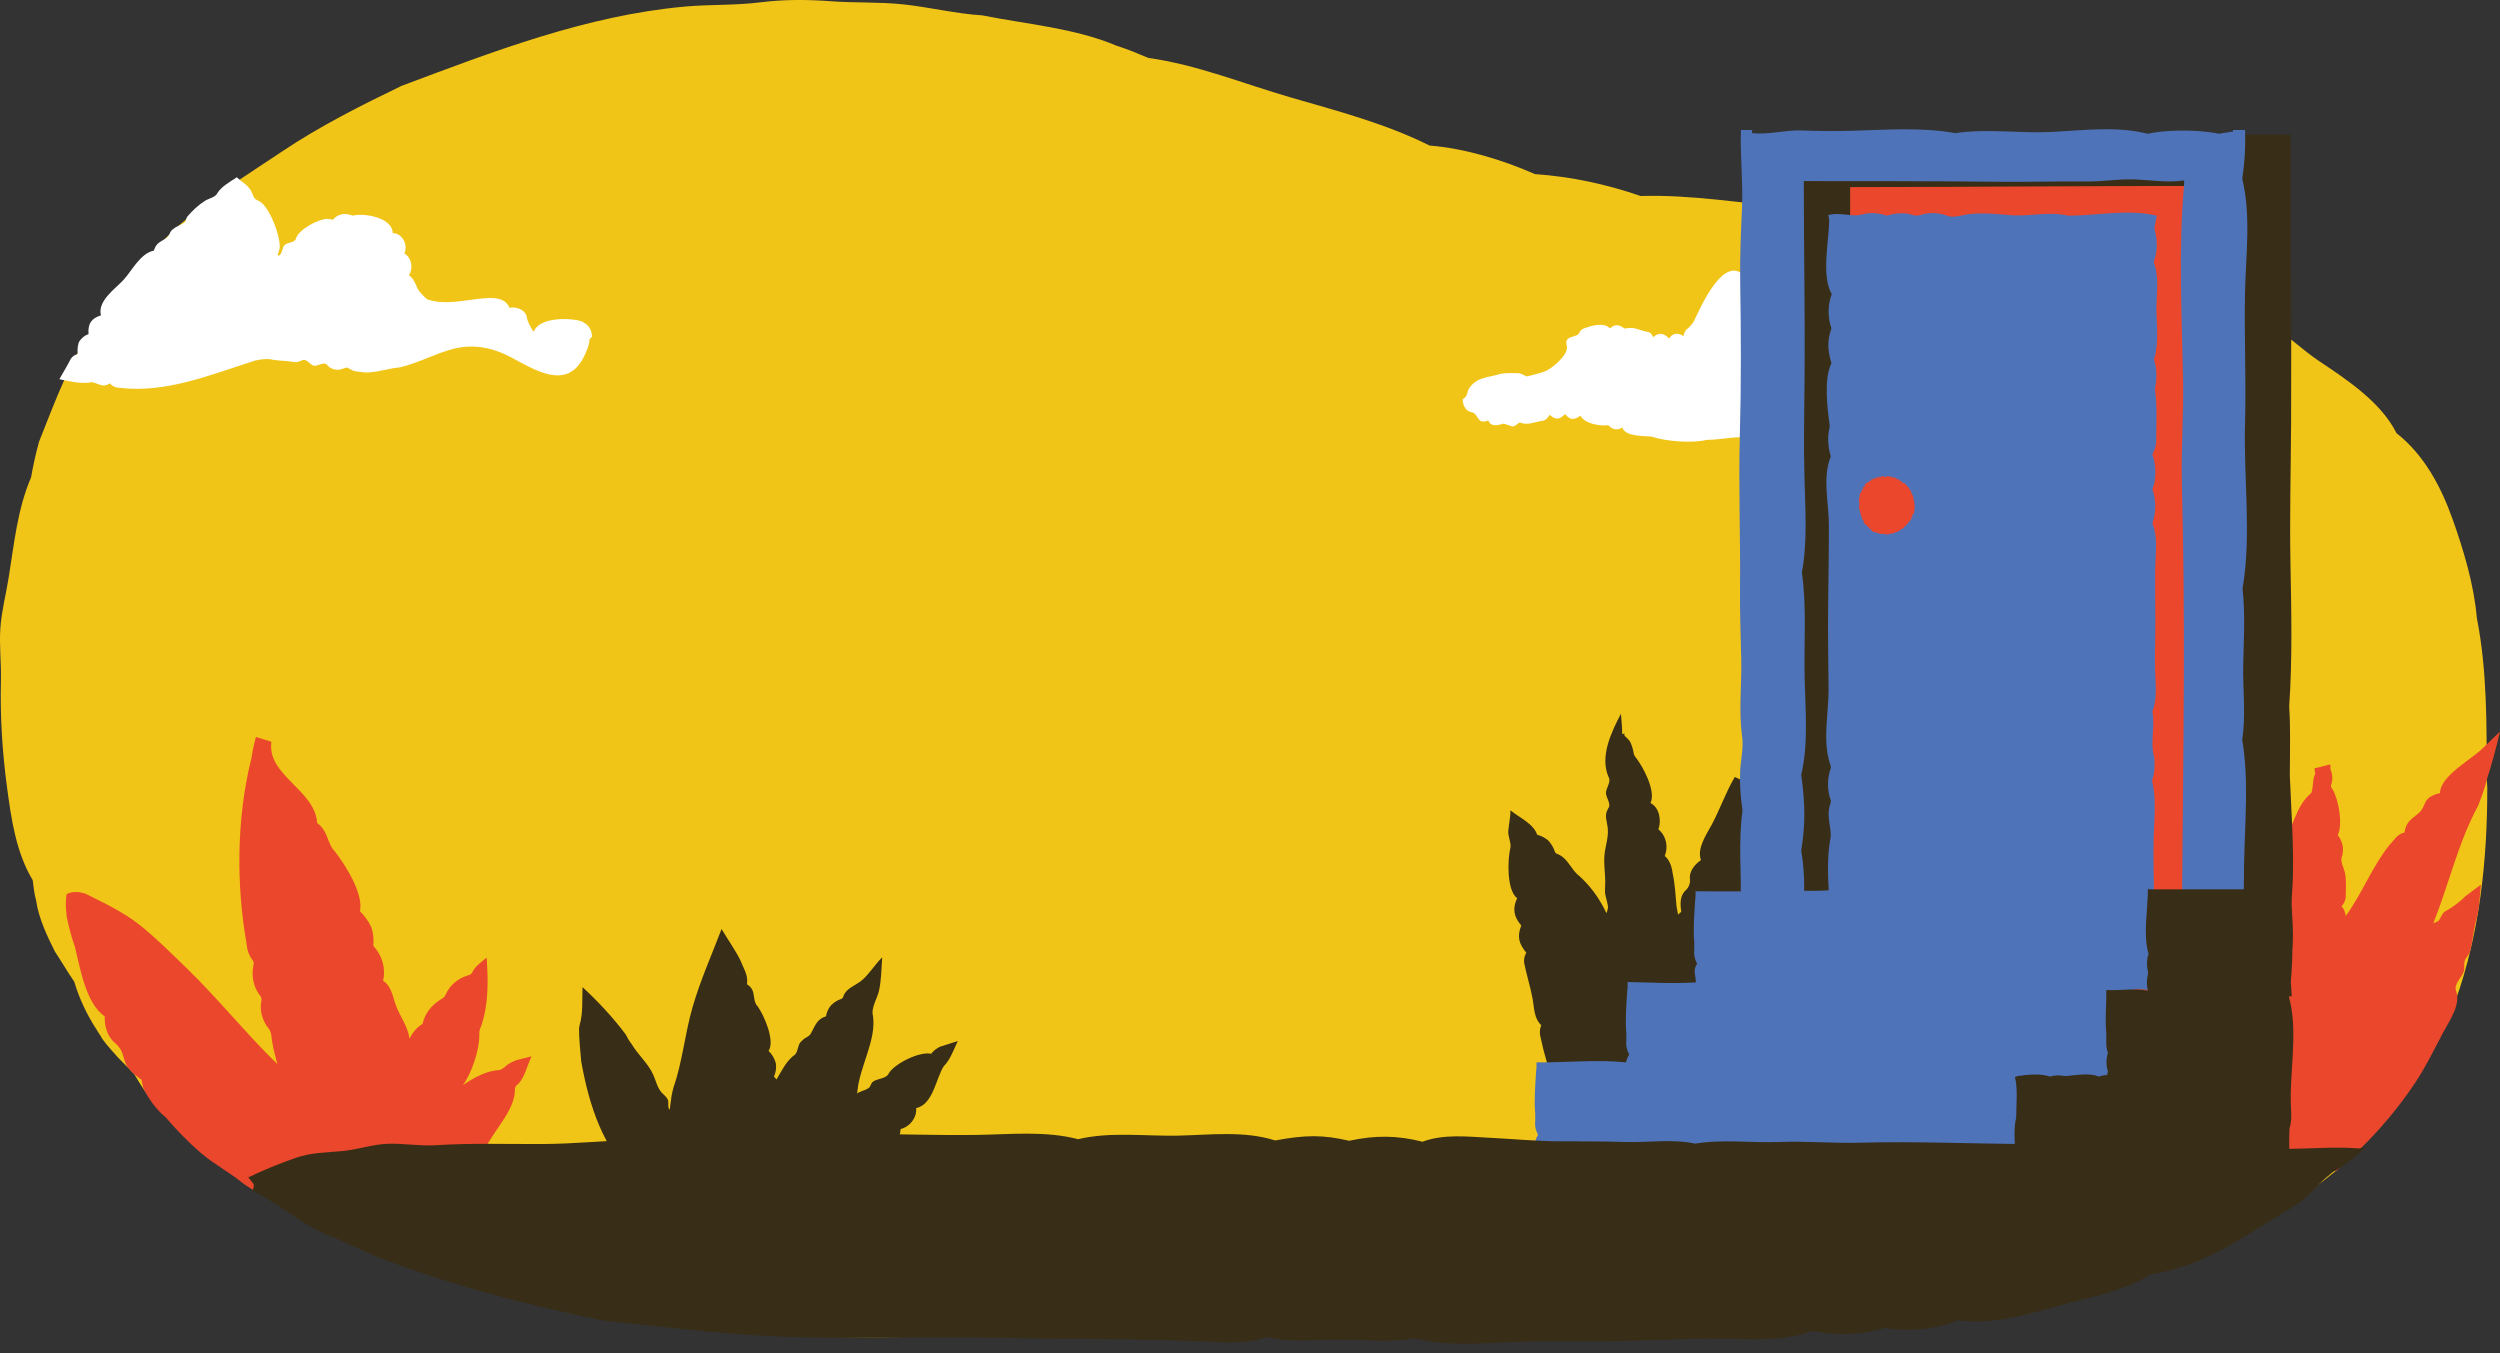 <svg enable-background="new 0 0 787.495 426.342" height="426.342" viewBox="0 0 787.495 426.342" width="787.495" xmlns="http://www.w3.org/2000/svg"><rect x="0" y="0" width="787.495" height="426.342" fill="#333333" stroke="none"/><path d="m783.494 248.342c0 22.553-2.381 45.611-10.038 66.947-7.576 21.11-21.723 37.69-37.462 53.253l-.1.3h-.1c-20.516 16.828-44.95 28.248-70.259 35.818-12.393 3.707-25.037 6.532-37.788 8.689-14.321 2.422-28.115 2.935-42.559 3.498-14.512.566-29.069 1.502-43.602 2.171-14.982.689-29.893-.08-44.872.121-7.113.096-14.201 1.089-21.312.794-7.069-.294-13.897-.997-20.98-.43-14.868 1.192-29.527-.394-44.4.343-16.534.819-33.087-.257-49.625-.38-16.647-.124-34.479-2.805-50.802 1.276-16.608 0-33.219 1.018-49.823.237-16.927-.796-33.891-1.874-50.75-3.597-15.733-1.608-31.014-5.362-46.304-9.272-7.349-1.879-14.704-3.795-21.947-6.056-3.578-1.117-6.89-2.751-10.394-4.045-3.541-1.308-7.366-1.596-10.883-2.968-.2-.1-.4-.1-.5-.2-3.963-1.913-7.995-3.679-12-5.5-9.075-3.025-16.948-10.338-25.5-14.6h-.1c-4.96-5.52-10.123-10.699-16.227-14.958-6.445-4.497-12.794-8.962-18.373-14.542-1.701-2.187-3.108-4.514-4.5-6.9-1.784-1.784-3.494-3.639-5.3-5.4-.5-.6-1-1.2-1.5-1.7-1.3-1.56-2.979-3.259-3.9-5.1-.4-.6-.8-1.1-1.1-1.7-3.021-4.633-5.54-9.863-7.1-15.2-2.151-3.107-4.009-6.364-6.1-9.5-2.463-4.926-5.112-10.485-5.9-16-.592-2.072-.815-4.366-1.1-6.5-5.208-8.681-6.709-19.067-8.04-28.928-1.537-11.39-2.239-22.581-1.96-34.072.132-5.455-.556-10.922-.181-16.37.367-5.34 1.745-10.553 2.601-15.823 1.744-10.747 2.746-21.592 7.081-31.707.652-3.781 1.491-7.499 2.5-11.2 5.04-12.6 10.109-26.942 18.461-37.736 7.757-10.024 15.146-20.759 24.51-29.372 10.124-9.311 22.056-16.573 33.436-24.219 11.959-8.035 24.843-14.514 37.792-20.773 28.809-10.803 58.286-22.189 89.248-24.968 7.884-.708 15.748-.337 23.623-1.324 7.547-.946 14.822-.918 22.391-.356 7.559.561 15.167.178 22.71.979 8.35.887 16.53 2.941 24.927 3.469 13.772 2.754 29.415 4.035 42.4 9.6 3.38 1.04 6.645 2.43 9.9 3.8 15.385 2.147 29.928 8.122 44.773 12.425 14.837 4.3 29.947 8.235 43.827 15.175 11.253.938 22.901 4.468 33.2 9 11.352.783 22.545 3.185 33.3 6.9 16.181-.49 32.229 2.355 48.305 3.706 16.447 1.382 32.966 1.79 49.366 3.744 15.565 1.854 30.983 4.841 46.078 9.075 13.656 3.831 27.58 8.472 39.051 17.076 5.888 2.099 11.754 4.595 17.044 7.956 4.825 3.065 8.92 7.123 13.673 10.306 8.85 5.926 19.656 12.988 24.583 22.838 8.644 6.791 13.958 16.723 17.598 26.903 3.498 9.785 6.836 20.905 7.702 31.297 3.314 16.684 3.1 34.27 3.1 51.2.101.6.201 1.5.201 2.5z" fill="#f1c517"/><path d="m186.494 105.942c-.083-.296-.116-.596-.1-.9l-.1-.3c-.146-.749-.479-1.416-1-2-.1-.2-.3-.4-.5-.5l-.5-.4c-.2-.1-.4-.2-.5-.3-.2-.1-.4-.2-.5-.3-3.661-1.22-13.302-1.395-15.1 3.1l-.4-.1c0-.1-.1-.2-.1-.3-.792-1.425-1.593-2.641-1.8-4.3-.672-2.239-3.298-3.05-5.4-2.7-1.57-3.767-6.441-3.171-9.697-2.814-5.291.579-10.886 1.954-16.103.214-.695-.463-1.676-1.445-2.2-2.1-1.603-1.603-1.605-4.303-3.7-5.5 1.456-2.288.922-5.423-1.4-6.9.909-2.122.125-4.617-1.8-5.9-.6-.3-1.2-.5-1.9-.5 0-4.807-8.641-6.328-12.1-5.6-.3.1-.7.1-1-.1-.3-.1-.7-.2-1-.2-1.03-.343-2.672-.021-3.5.6-.5.3-.9.7-1.3 1.1-.5-.2-1.1-.2-1.6-.3-2.882 0-8.859 3.225-9.9 6-.332 1.661-2.713 1.287-3.688 2.263-.751.752-.684 3.338-2.113 3.338 0-.1 0-.2 0-.3.2-.7.4-1.3.6-2 .444-3.549-3.394-13.931-6.9-15.1-1.505-.753-1.173-1.147-2-2.8-.1-.3-.3-.6-.5-.8-.631-.946-1.794-1.853-2.7-2.5l-1.4-1.2c-2.005 1.341-4.649 2.774-6 4.8-.674 1.573-2.733 1.798-4.015 2.608-2.137 1.349-3.946 3.08-5.585 4.992-.2.3-.4.7-.4 1.1-.255 1.53-4.415 1.783-5.2 4.4-1.185 2.37-4.008 1.76-4.9 5.2-4.182.76-6.93 6.297-9.546 9.175-2.613 2.876-8.304 6.628-7.154 11.225-3 .9-4.2 2.7-3.9 5.9-1.2.4-2.2 1.2-2.9 2.3-.1.2-.3.5-.3.8-.1.3-.1.6-.2.9-.1.8-.1 1.5 0 2.3-.9.2-1.7.7-2.2 1.5-1.09 2.18-2.39 4.282-3.6 6.4 3.087.636 6.114 1.419 9.3 1.1 2.272-.757 3.858 2.135 6.6.2.8.9 1.8 1.4 3 1.4 14.75 1.844 29.094-4.24 42.9-8.6 1.882-.376 3.694-.676 5.6-.2 1.9.3 3.9.3 5.9.6 1 .3 2.1.1 3.1-.4 1.301-.868 2.674 1.462 3.812 1.675 1.093.204 3.376-1.528 4.188-.175 1.196 1.367 3.246 1.809 4.9 1.1.7-.2 1.2-.5 1.5-.3.6.3 1.1.6 1.7.9 1.37.457 2.266.313 3.7.6 3.729.076 7.12-1.232 10.8-1.6h.2c5.684-1.312 11.109-4.338 16.819-5.831 6.488-1.697 12.607-.376 18.419 2.717 7.51 3.996 17.461 10.419 22.763-.185l-2.2-1 2.2 1c.739-1.478 1.323-2.865 1.7-4.5 0-.385.128-.707.1-1.1.7-.602.7-.702.8-.902z" fill="#fff"/><path d="m592.094 104.842c-2.93-4.558-5.771-7.485-9.9-10.9-1.31-1.31-3.184-1.892-4.8-2.7l-1 2.1-1.1-3.9.7-2.3c-1.585-.762-3.275-1.196-5-1.5-2.924-.209-5.447-1.803-8.4-2-1.3-.4-2.7 0-3.6 1-.5-.7-1.2-1.2-2.1-1.4-.3-.1-.7-.1-1.1-.1-.3.1-.7.2-.9.4-.7.9-1.9 1-2.8.4-1.2-.6-2.6.2-3.7 2-6.434-4.176-13.066 11.731-14.9 15.4-.429.658-.929 1.258-1.5 1.8-.104.12-.455.5-.6.5-.2.2-.3.4-.5.6-.3.5-.5 1-.6 1.6-1.856-1.114-3.243-1.009-4.6.8-.6-.8-1.5-1.4-2.5-1.5-.9 0-1.8.4-2.4 1.1-.4-.7-.7-1.4-1.4-1.6-1.631-.272-3.181-.951-4.8-1.3h-.5c-.7-.1-1.3 0-2 .1-.2.1-.5 0-.7-.2-1.7-1.1-2.6-1.1-4.3.2-1.771-2.066-5.993-.82-8.1 0-.7.2-1.2.7-1.5 1.3-.465 1.859-5.141.578-3.9 4.3.481 2.887-5.06 7.32-7.1 8-.312.17-5.438 1.655-5.8 1.5-.7-.5-1.6-.9-2.5-1-1.555-.004-3.155-.093-4.7.1-.3 0-.6.1-.8.1-3.723 1.241-7.525.849-10 4.7-.768 1.536-.188 2.131-2 3.4.18 1.755.884 3.69 2.9 4 2.35.588 1.531 4.068 5.2 2.6 1.004 2.259 3.139 1.44 4.9 1 .9.3 1.8.6 2.7.9 1.2 0 1.8-1.4 2.6-1.2 1.95.867 4.265-.113 6.2-.5 1.3 0 2.4-.8 2.9-2 2 1.7 3.1 1.6 4.9-.2 1.7 1.9 2.6 2 4.9.5 1.022 2.384 6.039 3.362 8.3 3 .2 0 .4 0 .6.1 1 1.3 2.9 1.6 4.2.6 1.139 3.038 6.746 2.581 9.3 2.9 4.571 1.524 12.827 2.143 17.4 1 4.162 0 8.512-1.073 12.6-.8.922-.058 7.606-2.096 7.6-2.1 1.2.9 2.9.7 3.9-.5.1-.1.2-.3.3-.4.3-.5.5-.5.9-.2 2.66 1.52 2.806-1.5 4.6-1.5 2.62.524 4.984-.177 7.3-1.5 1.2-.9 2.6-1.5 4-1.8 0 0 .1 0 .1-.1.9-.4 1-1.7 1.5-2 .4-.1.8-.2 1.2-.1 2.189 0 4.297-2.279 5.6-3.8 3.614-5.42 8.905-11.923 4.8-18.9z" fill="#fff"/><path d="m162.694 333.942c-1.203.413-2.303 1.013-3.3 1.8-.5.5-1.2 1-1.9 1.3-4.303.187-8.23 2.415-11.7 4.8 2.773-3.698 5.2-11.045 5.2-15.7-.1-1 .1-2 .6-3 2.364-7.093 2.19-14.157 1.7-21.5-1.514 1.319-3.477 2.554-4.4 4.4-.2.6-.8 1.1-1.5 1.2-3.1.9-5.7 3.1-7 6-.2.6-.7 1.1-1.3 1.4-3.023 1.889-5.208 4.335-6 7.9-1.56.892-2.835 2.343-3.7 3.9-.1.3-.3.5-.4.7-.465-3.717-2.898-6.817-4.207-10.247-1.05-2.751-1.388-6.202-4.093-7.953.851-4.04-.301-8.001-3.1-11 .196-1.96.024-3.929-.6-5.8-.854-1.922-2.114-3.614-3.6-5.1 1.173-5.472-4.557-14.503-7.8-18.7-2.64-2.64-2.157-6.607-5.7-9.1-.612-10.41-15.91-15.032-14.4-25.6l-4.9-1.5c-.4 1.5-.7 3-1 4.3-.1.8-.3 1.7-.4 2.4-4.681 18.724-4.851 39.609-1.5 58.6.1 1.7.7 3.4 1.7 4.8.5.5.7 1.3.4 2-.599 3.192-.003 6.596 2 9.2.5.5.7 1.3.5 2-.522 2.785.302 5.717 1.9 8 .6.6 1 1.4 1.2 2.2.345 3.452 1.088 6.255 2 9.6-.5-.6-1.1-1.2-1.7-1.7-9.296-9.296-17.576-19.551-27.034-28.692-4.753-4.594-9.476-9.361-14.655-13.479-5.245-4.171-11.254-6.95-17.211-9.928l-1.4-.3-.3-.1c-.233 0-.467 0-.7 0-1.085-.217-2.422.111-3.4.6-.1.5-.1 1-.2 1.6-.1 1.4-.1 2.7.1 4.1 0 .481.111.926.1 1.4.749 3.23 1.431 6.383 2.6 9.5 1.633 6.532 3.426 17.917 9.4 21.9-.123 2.975.729 6.136 3 8.2.8.6 1.4 1.4 2 2.2 1.14 2.052 1.066 4.566 2.8 6.3 1.085 1.302 2.429 2.321 3.8 3.3.1.8.3 1.6.5 2.4 1.138 2.846 4.412 7.359 7 9.3 3.443 4.017 7.132 7.866 11.152 11.311 4.249 3.641 9.257 6.213 13.548 9.789 2.6 1.8 5.3 3.3 8.2 4.6 1.931 1.104 3.933 1.639 6.1 2 .6 0 1.1-.1 1.7-.2 2.8 3.1 7.2 4.2 11.2 2.8 3.14 2.093 8.475 2.978 11.6.3 3.557 1.779 8.406.237 11.817-1.226 3.285-1.41 5.965-4.87 9.483-5.574 1.565-.517 3.04-1.55 4.3-2.6 1.095-1.095 2.051-2.337 2.6-3.8 5.278-1.979 8.545-6.932 11.423-11.479 2.665-4.209 6.808-9.004 6.977-14.221-.1-.7.2-1.5.8-1.9 1.301-1.084 1.934-2.701 2.6-4.2v-.1l1.8-4.6z" fill="#eb472c"/><path d="m781.994 235.742c-3.183 3.291-13.4 8.652-13.4 14.1-1.2.2-2.3.7-3.3 1.3-1.602 1.202-1.611 2.974-2.8 4.4-2.437 2.437-4.426 2.656-5.1 6.7-2.345.503-3.17 2.37-4.7 3.9-5.547 6.933-8.623 15.341-13.8 22.4-.1-1.1-.5-2.2-1.3-3.1.8-.8 1.2-1.8 1.3-2.8 0-2.511.269-5.131-.217-7.616-.321-1.639-1.726-3.798-.883-5.484.584-2.338.073-4.607-1.4-6.5 1.684-3.368.259-11.365-1.7-14.5-.4-.4-.6-1.1-.3-1.6.5-1.5.3-3.2-.3-4.7 0-.467 0-.933 0-1.4l-.8.1-3.4.9-.8.1c0 .6.1 1.2.2 1.9-.97 1.455-.548 5.248-1.4 6.1-4.916 4.097-5.508 11.126-9.1 16.1-.802 1.403-.164 2.718-.7 4.2-.9 1.1-1.6 2.4-2.1 3.8-.594 2.277-1.438 4.448-1.772 6.784-.221 1.548.201 3.322-.728 4.716-1.139 2.777-4.186 10.72-2.1 13.5.714 1.191-1.272 3.048-1.5 4.3-.1 1.2 0 2.3.4 3.4.2.4.2.9-.1 1.3-1.242 2.278-1.474 4.765-.2 7.1-1.722 2.367-.726 6.128-.751 8.812-.028 2.961.146 6.087-.122 9.043-.376 4.14-2.665 9.796 1.174 13.044-1.733 2.6-1.494 5.907.5 8.3-1.602 2.746-1.059 5.821.8 8.3-1.827 2.088-.595 6.221-.3 8.8 4.35.658 14.725 1.66 18-2 1.2.5 2.6.6 3.8.1.775-.207 1.542-.44 2.3-.7h.5c9.539-8.145 18.069-17.462 24.996-27.934 3.36-5.081 5.961-10.526 8.823-15.888 1.942-3.639 5.618-8.737 3.882-13.077-.583-2.039 1.954-4.133 2.503-5.95.318-1.051-.019-2.299.297-3.35.349-1.163 1.496-1.875 1.7-3.1.823-3.129 1.027-6.419 1.902-9.64.988-3.636 1.131-7.528 1.498-11.26l-4.8 3.6c-1.883 1.883-4.067 3.527-6.4 4.8-.1 0-.1.1-.2.1-1.2 1-1.3 2.4-2.1 3-.5.3-1 .5-1.5.7 4.811-12.027 7.898-25.629 14.1-37 .9-2.2 1.7-4.5 2.4-6.8.1-.2.1-.4.1-.7l-2.2-.7 2.2.7c1.758-5.274 3.132-10.493 4.4-15.9z" fill="#eb472c"/><path d="m551.094 275.642c0-8.777-3.442-20.323-.3-28.8-1.427-.714-2.846-1.441-4.3-2.1-.1.1-.1.2-.2.3-2.715 4.654-4.484 9.791-7.001 14.549-1.684 3.183-4.844 7.54-3.499 11.351-2.1 1.4-3.6 3.6-3.5 5.6.3 1.5-.3 3.1-1.5 4.1-1.701 1.701-1.533 4.436-1.2 6.6-.4.3-.7.5-1 .9-.162-.901-.328-1.801-.5-2.7-.315-3.469-.456-6.877-1.2-10.3-.3-2.4-1.1-4.4-2.5-5.5 1.179-2.948.483-6.331-2-8.4 1.016-2.709.344-6.878-2.5-8.3 1.882-3.764-2.518-11.807-4.9-14.7-.2-.3-.4-.7-.4-1.1-.2-1.2-.6-2.4-1.1-3.5-.5-.7-1.1-1.3-1.8-1.9 0-.2 0-.5 0-.7l-.7.2c0-2.138-.236-4.269-.4-6.4-2.958 5.629-6.756 13.474-3.9 19.9.936 1.559-.826 3.471-.825 5.05.001 1.408 1.792 3.516.725 4.85-1.426 2.24-.306 4.157-.129 6.481.216 2.837-.838 5.513-1.069 8.32-.222 2.694.202 5.379.261 8.071.027 1.241-.137 2.51-.08 3.741.036.762 1.114 4.064.917 4.787-.1.6-.3 1.1-.4 1.6-.3-.4-.5-.8-.7-1.3-2-3.9-4.6-7.4-7.9-10.4-2.684-2.013-3.498-5.524-6.8-6.9-.5-.1-.9-.5-1-1-.4-1.2-1.1-2.3-2-3.3-1-.8-2.2-1.5-3.5-1.8-1.068-3.47-5.777-5.481-8.4-7.7 0 2.241-.495 4.258-.68 6.455-.151 1.796.914 3.613.68 5.245-.924 3.695-1.254 13.42 2.1 16-1.5 3.2-1.1 5.8 1.3 8.6-1.3 3.4-.9 5.5 1.6 8.6-.6.9-.8 2-.7 3.1.746 3.731 1.902 7.375 2.623 11.109.574 2.971.392 6.339 2.777 8.591-.5 1.2-.6 2.6-.2 3.9 2.134 10.312 6.152 20.6 12.26 29.22 2.955 4.171 6.503 7.87 10.65 10.876 5.055 3.663 10.264 4.397 16.09 6.104 1.816-3.431 3.534-6.858 4.9-10.5.6-1.2.8-2.5.6-3.8-.438-1.532 2.231-3.111 2.764-4.376.539-1.279-.429-4.291 1.036-5.024 2.696-2.157 3.363-7.772 4.73-10.891 2.106-4.807 2.503-10.142 4.67-14.909 0-.1 0-.1.1-.2.956-3.06 1.388-6.251 2.412-9.4 1.355-4.166 1.75-8.723 2.675-12.993 1.69-7.802 3.299-15.78 3.013-23.807-.1-.3-.2-.9-.1-1.5z" fill="#382d16"/><path d="m707.194 180.442c-.525-6.823.295-13.669.096-20.5-.219-7.532-.346-15.084-.636-22.611-.256-6.655-1.078-13.244-1.061-19.913.014-5.658.495-11.909-1.999-17.175-.5-.7-.5-1.7-.2-2.5 1-3.8.7-7.8-.9-11.4-.5-.7-.5-1.7-.2-2.5 1.291-4.907-.968-9.864-1.006-14.781-.043-5.518-.379-10.816-.894-16.319-5.741-.583-11.483-.397-17.2-1.3-9.245 0-18.386-1.363-27.765-1.634-10.753-.31-21.586-.47-32.326-.939-22.067-.962-43.955 1.073-66.009 1.073l.3 4.8c2.131-.032 4.272-.088 6.4-.2-.609 8.322-.435 16.678-1.353 24.98-.656 5.929-2.258 13.197.553 18.82-2.134 4.535-.885 9.162-1.05 13.938-.166 4.791-1.479 9.299-.15 14.062-2.641 5.282-2.011 11.634-2.016 17.34-.006 7.122-.56 14.228-.736 21.346-.171 6.879-.058 13.777-.529 20.645-.357 5.202-1.659 11.673 1.082 16.469-2 4.4-2.2 9.4-.4 13.9-2.1 4.3-2 10.6-.3 14-4.724 8.266 1.283 18.249-1.5 26.6-.9 4.9-.8 6.9.5 11.1-2.308 5.771-1.666 12.554-1.2 18.606.226 2.93.938 5.856.9 8.794-.048 3.733-.792 7.059.6 10.7.4.8.5 1.7.1 2.5-1.366 3.643-.315 8.085 2.4 10.8 5.051 4.209 10.633 6.489 17.056 7.701 6.519 1.23 15.325 3.903 21.844 2.599 4.831 0 9.842 2.096 14.766 2.421 4.283.283 9.209-.796 13.334.58 6.547.949 16.728 2.689 23 0 1.769-1.011 4.09.411 5.878.626 2.493.299 5.15-.177 7.522-.926.7-.3 1.5-.4 2.2-.2 4.294.781 7.898.627 12-1.1 7.114 1.581 20.2-2.237 20.2-11.2-.812-8.931 6.784-20.54 2.3-29.1 2.287-4.365 2.737-9.178 1.3-13.9 2.315-4.42 2.561-9.351 1.1-14.1 3.727-5.797 2.893-18.079 2.3-24.6-.1-.5-.1-1.1.1-1.6 1.113-3.711 1.095-7.832-.2-11.5 2.926-6.177 1.893-13.539 1.674-20.126-.269-8.094.677-16.191.125-24.276z" fill="#eb472c"/><path d="m721.294 244.242c0-7.254.268-14.447-.2-21.7 1.038-15.053.666-30.151.395-45.223-.263-14.669.119-29.3.202-43.966.171-30.298-.197-60.611-.197-90.911-16.827 0-33.656.014-50.482-.029-16.12-.041-32.54-.947-48.618.329-19.001-1.407-38.537-.4-57.6-.4 0 9.498-.258 19.024.5 28.5-.7 7.8-.7 15.7 0 23.5-.6 7.9-.6 15.8 0 23.7-1.227 10.634-.527 21.356-.412 32.027.112 10.356-.396 20.734.412 31.073-1.539 20.778-.575 41.625-.48 62.431.097 21.489.181 42.98.18 64.469 5.934-.005 11.867.221 17.8.2.001-83.101 0-166.2 0-249.3 40.43 0 80.872-.508 121.3-.3 0 13.154.188 26.31.055 39.464-.129 12.764-1.197 25.617.345 38.336-1.045 15.41-1.045 31.688 0 47.1-1.515 21.212-.425 42.488-.477 63.727-.052 21.221-1.053 42.484.577 63.673-.1.8-.1 1.5-.2 2.3v.5c5.866.206 11.637.127 17.5.1-.054-1.502-.185-3-.3-4.5.7-7.8.7-15.7 0-23.5 1.552-13.451.197-28.069-.3-41.6z" fill="#382d16"/><path d="m707.194 133.042c.357-13.566-.287-27.134-.021-40.7.235-11.953 1.974-24.328-.879-36.1.81-5.061 1.083-10.18.9-15.3h-3.8v.5c-1.4.2-2.9.4-4.4.7-7.1-1.5-17.3-1.2-22.5 0-10.017-2.53-20.391-1.042-30.549-.563-10.053.474-20.03-1.133-30.051.363-10.709-1.947-22.158-1.017-32.99-.734-5.189.135-10.222.093-15.406-.108-5.209-.202-10.434 1.417-15.604.843v-1h-3.5c-.272 8.173.693 16.309.332 24.496-.341 7.729-.695 15.4-.57 23.141.262 16.239.342 32.321-.11 48.554-.443 15.893.209 31.829.057 47.731-.072 7.564.182 15.102.38 22.661.21 8.009-.821 15.924.211 23.918v.1c.645 3.868-.413 7.805-.563 11.675-.156 4.028.169 8.141.763 12.125-1.369 9.584-.327 19.475-.575 29.125-.226 8.792-.07 17.771-.025 26.575h20c0-6.341.664-13.242-1-19.4 1.3-7.8 1.4-15.8.1-23.7 1.3-8.5 1.3-14.1 0-23.9 2.309-10.008 1.276-20.446 1.058-30.606-.237-11.023.684-22.132-.858-33.094 1.781-9.798 1.082-19.836.812-29.726-.276-10.126-.077-20.253.017-30.381.195-21.065-.229-42.129-.229-63.194 20.607 0 41.224.009 61.83.222 9.209.095 18.404-.186 27.613-.104 4.731.042 9.42-.772 14.152-.649 5.422.141 10.782 1.144 16.205.331v1.2c-1.852 20.373-.704 41.315-.333 61.744.194 10.713-.636 21.407-.381 32.146.245 10.327.434 20.655.537 30.984.425 42.677-.655 85.347-.523 128.025 6.4.361 12.791.5 19.2.5l.3.4v-.4h.3l-.2-.3c0-13.294-.273-26.591.008-39.884.269-12.742 1.501-25.662-.608-38.316 1.216-7.699.171-15.473.318-23.212.155-8.152.688-16.143-.217-24.288 2.913-16.994.262-35.213.799-52.4z" fill="#4f73b8"/><path d="m679.194 139.242c0-5.336.382-10.578-.3-15.9-.1-.4-.1-.9 0-1.3v-.1c.6-2.9.5-5.9-.4-8.8 1.569-4.706.874-10.206.785-15.081-.085-4.659.907-10.143-.585-14.619-.3-.6-.3-1.2 0-1.8.902-2.705.888-5.749.2-8.5-.2-.5-.2-1-.2-1.6.197-1.207.435-2.406.7-3.6-9.094-2.205-18.782 0-27.9 0-6.511-1.565-13.128.61-19.5-.3h-.4c-3.705-.363-7.56-.603-11.266-.216-1.881.196-5.441 1.492-7.234.416-2.7-.9-5.5-1-8.2-.1h-.1c-1.414.566-3.078-.403-4.481-.513-2.038-.16-3.969.041-5.919.713-2.423-.808-5.211-1.147-7.7-.4-.6.1-1.2.2-1.8.3-3.212 0-5.766-.89-9-.1l.3 1.4c0 6.36-2.597 17.725.8 23.5-1.3 3.5-1.3 7.3-.1 10.8-1.3 3.8-1.3 6.5 0 11-2.44 4.881-1.302 14.005-.6 19.2.1.4.1.8 0 1.1-.7 3-.5 6.1.4 9-2.719 6.798-.612 14.627-.599 21.693.016 8.691-.167 17.401-.245 26.094-.076 8.446.051 16.871.144 25.314.086 7.807-2.029 16.314.5 23.9.3.6.3 1.2 0 1.8-.9 2.9-.9 6.1 0 9 .3.6.3 1.2 0 1.8-1.203 3.609.2 6.519.2 10.1-1.297 6.486-.883 13.221-.5 19.8 2.624-.182 5.291-.291 7.9.1 3.254.122 6.298-.434 9.641-.126 3.684.339 7.419.012 11.11-.074 8.161-.19 16.334.099 24.496.137 16.385.076 32.768-.437 49.153-.437 0-6.287-.273-12.575-.092-18.861.172-5.993.909-12.134-.508-18.039.8-2.5 1-5.1.6-7.7-1.215-4.374.409-9.444-.5-14.1 1.676-4.189.933-9.001.842-13.384-.109-5.247.125-10.498.107-15.745-.018-5.102-.132-10.204-.075-15.306.054-4.807 1.01-10.289-.874-14.865 1.2-3.5 1.2-7.3 0-10.8 1.4-3.1 1.1-8.1 0-10.9v-.1c.8-1.401 1.1-2.601 1.2-3.801z" fill="#4f73b8"/><path d="m687.794 311.142c-.283-.593-.416-1.227-.4-1.9.931-2.793 1.676-9.716-.4-12 1.3-1.9 1.3-4.5 0-6.4 1.2-2.3 1.2-3.9 0-6.5.768-.96.935-2.303 1-3.5l-2-.3c-3.115 0-6.111-.436-9.2.3-1.616.808-3.642-.972-5.7.4-2.915-1.822-8.039-.782-11.295-.779-4.652.004-9.305-.003-13.957-.011-8.949-.016-17.898-.04-26.847-.01-.9-.1-1.8.1-2.6.7-.2.2-.3.2-.8 0-1.978-1.113-3.799.023-5.838.075-1.837.047-3.338-1.087-5.163-.175-.2.2-.5.3-.8.2l-.9-.2c-4.225-1.408-8.867.142-13.2-.4-.966.43-2.672.814-3.7.3-3.656-1.219-7.73-.557-11.492-.407-4.232.168-8.471-.014-12.707.063-9.245.168-18.454.261-27.701.144.014.799.049 1.757-.1 2.5-.275 4.405-.698 9.424-.3 13.8v1.9c-.2 1.6.1 3.2.9 4.6-1.489 2.233-.4 3.637-.4 5.9-7.044.503-14.419-.01-21.5-.1.014.799.049 1.757-.1 2.5-.275 4.405-.698 9.424-.3 13.8v1.9c-.2 1.6.1 3.2.9 4.6-.5.8-.8 1.6-1 2.5-9.201-.969-18.928.111-28.2 0 .014.799.049 1.757-.1 2.5-.275 4.405-.698 9.424-.3 13.8v1.9c-.2 1.6.1 3.2.9 4.6-1 1.5-1.2 3.3-.7 4.9.572 1 .457 2.279 0 3.3 2.614.703 4.418 1.341 7.1 0 .8.6 1.8 1 2.9.9 6.089 0 12.264-.298 18.341-.06 3.344.131 9.229 1.79 11.959-.94 1.8 1.3 4.2 1.3 6 0 1.8 1.3 4.3 1.3 6.1 0 .6.5 1.3.8 2.1.9 3.029 0 5.888.385 8.9-.3.2-.1.4-.1.6 0 1.6.7 3.4.5 4.9-.4 1.954 1.222 4.795.914 6.998.737 1.179-.095 3.788-1.113 4.802-.437 1.6.8 3.4.7 4.9-.2.749-.561 2 .606 2.731.619 1.284.023 2.469-.419 3.669-.819l.4.1c2.405 1.203 5.99.818 8.6.6 2.26-.424 5.569-.7 7.8-.7 2.677 1.155 7.547 1.318 10.3.4.4-.2.8-.2 1.2-.1h.2c3 .5 6.1.5 9.1.1.4-.1.7-.2 1-.5-.253.169 6.617.139 6.5.1 2.7-.6 5.5-.4 8 .6.6 0 1.2-.1 1.8-.4.3-.1.6-.2 1-.3 1.596 0 2.521.92 4.2.5l2-.7-.4-1.2c-.283-.593-.416-1.227-.4-1.9.931-2.793 1.676-9.716-.4-12 1.3-1.9 1.3-4.5 0-6.4.6-.9.9-2 .9-3.1 1.3 0 2.7-.1 4.2-.3.4-.1.7-.2 1-.5-.253.169 6.617.139 6.5.1 2.7-.6 5.5-.4 8 .6.6 0 1.2-.1 1.8-.4.3-.1.6-.2 1-.3 1.596 0 2.521.92 4.2.5l2-.7c-.318-.73-.617-1.688-.6-2.4.931-2.793 1.676-9.716-.4-12 1.3-1.9 1.3-4.5 0-6.4 1.2-2.3 1.2-3.9 0-6.5.1-.1.2-.3.3-.4 1.966.843 3.632-.656 5.3-.1 2.7-.6 5.5-.4 8 .6.6 0 1.2-.1 1.8-.4.3-.1.6-.2 1-.3 1.596 0 2.521.92 4.2.5l2-.7z" fill="#4f73b8"/><path d="m602.294 159.942c.1-.3.1-.7 0-1 0-.407-.002-1.402-.3-1.7-.161-.322-.8-2.057-.8-2.4-.1-.3-.2-.5-.3-.7l-.1-.1c-.22-.66-1.333-2.484-2.3-2 .11-.659-1.26-1.28-1.5-.8 0-.3 0-.5-.2-.6-.504-.117-1.004-.25-1.5-.4-.3-.2-.6-.2-.9-.1-.648.324-1.777-.515-2 .6-.386-.702-.653-.669-.8.1-.4-.7-.8-.4-.8.3-.1-.2-.3-.4-.4-.3-.2.067-.4.133-.6.2-.2.1-.4.3-.5.5 0 .1-.1.1-.1 0-.4-.1-.5 0-.5.6-.2-.1-.4-.2-.6-.1-.2.2-.5.4-.7.7-.1.1-.1.3 0 .4 0 .632-1.008-.113-.4.9.1.1.1.2-.1.1-.2 0-.4 0-.5.2-.1.1 0 .2.1.4.1.1.1.2.1.2-.3.1-.5.1-.6.4-.1.2-.3.5-.2.8.06.296-.007.563-.2.8-.105.209.1 1.676.1 2.1.1.1.1.1 0 .2-.2.4-.2 1 .1 1.4.163.007.23.074.2.2-.4.3-.3.5.1.7.1 0 .1 0 .1.1-.3.4-.2.6.3.7-.339.38-.272.647.2.8.1.1-.2.4-.1.5.1.2.5.1.5.3-.26.52.351 1.687 1 1.2-.033.233-.067.467-.1.7h.7v.7c.233-.033.467-.067.7-.1-.309.619.771 1.365 1.3 1.1h.1c.1.5.5.4.8 0 0 1.186 1.682.182 2.1.6.275.032.541-.001.8-.1.595-.595 2.486.027 3-1 .1-.1.2-.2.3-.3.2-.1.4-.2.6-.2.3-.1.5-.3.7-.5.094-.047.886-1.114.8-1.2.2.1.4.1.5-.1-.625.625 1.255-2.111.6-.8.2-.2.3-.5.4-.7.004-.307.137-.54.4-.7.142-.285.115-.431.3-.8.159-.457.226-.924.2-1.4-.1-.2-.1-.3-0-.4z" fill="#eb472c"/><path d="m594.094 168.342c-.1 0-.3 0-.4-.1-.1 0-.2-.1-.3-.1s-.2 0-.3 0c-.2 0-.4 0-.6 0l-.2-.1-.2-.1c-.2 0-.3-.2-.4-.3-.1.1-.3.1-.4.1-.2 0-.3-.2-.4-.3-.3.1-.5 0-.7-.1-.1-.1-.2-.1-.3-.2s-.1-.1-.2-.2-.2-.2-.2-.4c-.2.1-.4 0-.5-.1s-.2-.3-.2-.5c-.2.1-.4 0-.5-.1-.1-.2-.2-.4-.1-.5-.3 0-.5-.1-.6-.4-.1-.1-.1-.2-.2-.3l-.2-.2c-.1-.2-.1-.4-.1-.6-.2 0-.3-.1-.4-.3 0-.2 0-.3.1-.5-.3 0-.5-.3-.4-.6 0-.1 0-.2.1-.2-.1 0-.3-.2-.3-.3.2-.3.2-.6-.1-.8l-.1-.1c0-.2 0-.3.2-.5-.1 0-.1-.1-.1-.1-.3-.5-.4-1-.1-1.6-.1-.1-.2-.2-.2-.4 0-.3 0-.6 0-.8s.1-.4.3-.5c-.1-.1-.3-.3-.2-.5.1-.1.1-.2.1-.3s0-.2 0-.3c0-.2 0-.5.1-.7 0-.1.1-.1.1-.2.1-.2.3-.4.5-.4-.1-.2-.1-.4-.1-.6.3 0 .6-.3.5-.6 0-.1 0-.1-.1-.2.3 0 .6-.3.6-.6 0 0 0 0 0-.1.2-.3.5-.5.7-.7.1-.1.3-.1.5-.1 0-.1.1-.3.2-.4s.3-.2.5-.1c.1-.2.3-.4.5-.5.1 0 .2-.1.4-.1l.3-.1c.1 0 .3 0 .4.1.1-.2.2-.3.4-.4.2.2.6.2.8 0 .1-.1.1-.1.1-.2.2 0 .4.1.5.2.1-.2.4-.4.6-.3h.2c.2 0 .4 0 .6.1s.4.1.5 0c.4-.1.7-.1 1.1.1.2.1.3.1.5.1.3 0 .5.1.7.2l.2.1c.2.1.3.2.3.4.1-.1.2-.1.3-.1.2 0 .4.1.5.4v.1.1h.1c.1-.1.3-.1.5 0 0 .4.3.7.8.7h.1l.2.1.1.1c.1.1.2.2.3.4 0 .1.1.2.2.3s.2.2.3.2c.2.2.4.4.5.7l.1.2.1.1.1.1c.1.2.2.4.3.7 0 .2.1.5.3.7.2.3.4.6.3 1 0 .2 0 .4.1.6s.2.3.2.5 0 .4 0 .6v.3s0 .2.1.3c.1.4.1.8 0 1.1 0 .1-.1.2-.1.3s0 .2 0 .3c0 .3 0 .5-.1.8 0 .1-.1.2-.1.2-.3.1-.5.3-.4.6 0 .1.1.2.1.2v.1h-.1c-.1.1-.1.1-.2.2 0 .1-.1.2-.1.3 0 .2-.1.4-.3.6l-.1.2c-.1.2-.3.3-.6.3.1.2.1.4-.1.6-.1.1-.3.2-.5.2 0 .2 0 .4-.1.5s-.3.2-.5.1c0 .2-.1.4-.2.5l-.2.1c-.2.2-.4.3-.6.4-.1 0-.2.1-.3.1-.1.1-.2.1-.2.2-.2.3-.5.4-.9.5-.2 0-.4.1-.6.2-.3.2-.6.4-1 .3-.1 0-.2 0-.3 0s-.2.1-.3.1c-.2.1-.3.1-.5.2zm-.7-.6c.2 0 .4 0 .5.1h.3s.2-.1.3-.1c.3-.2.6-.2.9-.2.2 0 .5 0 .6-.2.2-.2.5-.3.8-.3.2 0 .4-.1.6-.3.1-.1.2-.2.4-.3.1-.1.3-.1.4-.2.2-.1.3-.1.4-.3l.2-.2s.1-.1 0-.3c-.1-.1-.1-.3 0-.4s.3-.1.4 0c.2.1.2.1.2 0 0 0 0-.1 0-.3-.1-.1-.1-.3 0-.4s.3-.1.4 0 .2 0 .2 0 0-.1-.1-.2-.1-.3 0-.4l.1-.1h.1.1c.1 0 .2 0 .3-.1 0-.1.1-.1.2-.2s.2-.3.2-.4c0-.2.1-.3.1-.5.1-.1.1-.3.3-.3 0 0 0-.1-.1-.1-.1-.1-.1-.3-.1-.4.1-.1.2-.2.3-.2h.1c0-.1 0-.2.1-.3.1-.2.1-.4.1-.6 0-.1 0-.3 0-.4s.1-.3.1-.4c.1-.2.1-.5 0-.8-.1-.1-.1-.3-.1-.4s0-.3 0-.4 0-.3 0-.4-.1-.2-.1-.4c-.2-.3-.3-.6-.2-.9 0-.2-.1-.5-.2-.7-.2-.3-.4-.6-.4-.9 0-.2-.1-.3-.2-.5l-.1-.2-.2-.2.1-.1c-.1-.2-.2-.4-.4-.5-.1-.1-.2-.2-.3-.3s-.2-.3-.2-.4-.1-.2-.2-.2l-.1-.1-.2-.2c-.1-.1-.2-.2-.5 0l-.5.4.1-.6c0-.2 0-.3 0-.5-.1.1-.3.1-.5.1-.1-.1-.2-.3-.2-.5 0 0 0 0 0-.1-.1.1-.3.2-.4.2l-.4.3v-.5c0-.3 0-.4-.1-.4l-.2-.1c-.2-.1-.3-.1-.5-.1-.3 0-.6 0-.8-.2-.2-.1-.5-.2-.7-.1-.3.1-.6.1-.9-.1-.1 0-.2 0-.3 0s-.2 0-.3 0-.2 0-.3.4l-.1.6-.3-.5c-.2-.3-.3-.3-.3-.3-.1.1-.1.3-.1.4l-.1.6-.3-.5c-.2-.3-.3-.3-.3-.3s-.1.1-.1.4v.6l-.4-.5c-.1-.1-.1-.2-.2-.2l-.3.1-.3.1c-.2.1-.3.2-.3.4s-.2.2-.3.2c-.2 0-.2 0-.2 0v.4.4l-.4-.2c-.3-.1-.3-.1-.3-.1-.2.2-.4.4-.7.7v.2c.1.1.1.2 0 .3s-.2.1-.3.1-.2 0-.2 0 0 .1.1.3c.1.1.1.3 0 .4s-.2.1-.4.1-.2 0-.2.1c0 .1 0 .1.1.2v.1c.1.1.1.2.1.4v.1h-.1c-.2.1-.4.1-.4.2s-.1.2-.1.3c-.1.1-.1.3-.1.4v.5c0 .1-.1.3-.1.4l.1.1c.1.1.2.2.2.3s0 .2-.1.2l-.1.1c-.1.1-.2.2-.2.2v.8.1c.2.1.2.3.2.4v.1c-.2.4-.1.8.1 1.2h.1c.2 0 .3.1.3.2s-.1.2-.2.3c-.2.1-.2.2-.2.2.1.1.1.1.2.1.2 0 .3.2.2.3 0 0 0 .1-.1.1-.1.2-.1.2-.1.3.1.1.2.1.3.1l.4.1-.3.3c-.1.1-.2.2-.2.3h.1c.1 0 .2.1.3.2s0 .3 0 .5v.1h.1c.1 0 .3.1.3.2v.3c-.1.2 0 .3 0 .4l.1.2c.1.1.1.2.2.3s.1.2.5.1l.6-.3-.3.6c-.1.3-.1.5-.1.5.1 0 .3 0 .4-.1l.4-.2-.1.4c-.1.3 0 .4 0 .5.1 0 .3-.1.4-.1l.4-.2-.1.5v.3l.2.2c.1.1.2.1.3.2s.3.1.5.1h.2c.1 0 .1.1.1.2s.1.2.1.2.1 0 .3-.2l.3-.4.1.5c0 .2.1.3.1.3l.3.1h.2.3c.3-.3.5-.3.7-.2z" fill="#eb472c"/><g fill="#382d16"><path d="m721.694 349.742c-.696-11.142 2.131-23.26-.3-34.2-1.189-3.569 0-9.383 0-13.1 1.747-6.988.3-15.172.3-22.3-14.937 0-29.861 0-44.8 0l-.3-.3c.039 6.264-1.63 14.652.2 20.6-.5 1.4-.6 3-.4 4.5.3 1 .3 2 0 3-.2 1.4-.2 2.7.2 4.1-4.179-.836-8.845.073-13.1-.2.035 4.595-.456 9.436 0 14 0 1.917-.205 3.968.5 5.8-.6 1.9-.6 4 0 5.9-.1.4-.2.7-.3 1.1-.9 0-1.8.2-2.6.5-2.584-1.292-7.477-.45-10.1-.2-.2 0-.5 0-.7 0-1.5-.3-3.1-.3-4.5.2-2.733-1.025-7.269-.672-10.1-.2l-1 .3c.97 3.514.4 9.103.4 12.8-1.127 4.593.004 9.531-.5 14.2 2.158.318 4.55.119 6.8.4 2.195 0 5.586-.629 7.7-.1 2.698.198 6.841.786 9.5-.1 2.977-1.488 7.837 1.02 11.1 0 2.237.839 5.567.299 7.938.448 3.094.195 6.167-.048 9.262-.048 3.1-.6 6.2-.8 9.3-.5 1.8.7 3.8.7 5.7 0 .6.3 1.3.5 2 .4 2.676 0 5.332.081 8-.2h.6c1.6.4 3.2.3 4.7-.2 1.255.471 2.675.435 4 .4 0-3.757-.221-7.551 0-11.3.6-1.9.6-3.8.5-5.7z"/><path d="m296.294 329.642c-1.2.5-2.2 1.3-3 2.3-3.584-.827-11.374 3.018-13.3 6.1-.74 1.849-3.673 1.633-5.057 2.722-.579.456-.687 1.461-1.208 1.866-1.194.928-2.532.953-3.735 1.812 0-.3.1-.5.1-.8.691-7.601 5.988-15.987 4.9-23.6-.713-2.496 1.36-5.569 1.891-7.961.764-3.438.74-7.043 1.009-10.539-2.251 2.251-3.931 5.082-6.327 7.183-1.905 1.671-4.942 2.456-5.873 5.017-.1.5-.4.9-.9 1-1.2.4-2.2 1.1-3.1 2-.8 1-1.3 2.1-1.5 3.4-3.088.95-3.432 3.153-4.9 5.6-.4.5-.9.9-1.4 1.1-.7.4-1.2.9-1.7 1.4-.968 1.162-.737 2.696-1.7 3.9-2.75 1.904-4.233 5.121-5.9 7.9-.2-.3-.5-.6-.8-.9.6-1.3.8-2.8.6-4.2-.4-1.5-1.2-2.9-2.3-3.9 2.116-3.174-1.41-11.195-3.4-14-1.986-1.986-.206-5.084-3.4-7 .48-2.879-1.11-5.027-2.1-7.6-1.693-3.386-3.972-6.531-5.9-9.8-3.136 8.232-6.769 16.319-9.192 24.804-2.381 8.338-3.152 17.086-6.008 25.296-.3 1.2-.6 2.4-.7 3.6-.2 1.1-.3 2.1-.4 3.2-.742-.445-.387-2.237-.5-2.8-.487-1.462-1.739-1.982-2.519-3.143-1.134-1.687-1.42-3.344-2.256-5.152-1.681-3.634-4.686-6.107-6.725-9.506-.7-.9-1.3-1.9-1.8-2.9 0-.1-.1-.1-.1-.2-3.961-5.281-8.716-10.392-13.6-14.9-.155 3.791.188 8.274-.9 11.9-.067.333-.133.667-.2 1 0 3.639.371 6.978.7 10.6 2.587 14.228 6.785 26.985 17.3 37.5l1.7-1.6c-1.009 2.168-1.95 4.356-3.2 6.4.2.2.5.3.7.5 5.695 3.466 13.076 6.864 19.5 8.7.5.2 1 .3 1.6.5.5.1 1 .2 1.5.2.9.1 1.8-.2 2.6-.6 2.888 3.227 4.866 1.5 8.3 1.5 2.704.386 3.974 1.363 6.7 0 .3-.2.6-.3.8-.5.3-.2.6-.4.8-.6 1.289.745 2.916.819 4.3.3 11.692-3.031 22.679-12.879 31-21.2.837-1.116 1.7-2.222 1.7-3.7 3.4-.8 5.1-2.8 5.3-6.2 2.944-.736 5.12-3.524 4.9-6.6 5.359-1.072 6.27-9.555 8.7-13.2 2.077-2.077 3.148-5.299 4.4-7.9z"/><path d="m745.094 361.542c-2.921 2.446-5.778 5.102-9.1 7-.5.2-.8.4-1.2.7-.1.1-.2.1-.2.2-.2.1-.3.2-.5.4-3.899 2.924-6.587 6.994-10.751 9.627-4.864 3.076-9.849 5.967-14.706 9.064-9.418 6.005-19.871 11.212-31.043 12.808-8.604 5.449-18.882 7.14-28.545 9.792-10.468 2.872-21.269 6.278-32.255 4.708-5.1 2.5-15.7 3.9-23 2.4-7.488 2.365-15.229 2.497-22.9 1-9.275 3.445-19.368 2.541-29.06 2.453-10.869-.099-21.725.54-32.589.75-10.842.209-21.688-.111-32.527.292-10.369.385-20.948 1.444-31.125-1.195-7.669 1.404-15.39.52-23.117.421-7.67-.099-15.557 1.195-23.083-.821-7.775 2.666-16.338 1.455-24.376 1.251-8.884-.225-17.761-.571-26.649-.572-17.623-.002-35.243-.615-52.866-.567-17.39.047-34.514.444-51.912-.335-17.778-.796-35.402-3.107-53.097-4.877-24.36-4.872-49.443-11.463-72.6-20.5-.2-.1-.4-.1-.5-.2-3.96-1.912-8.069-3.534-12-5.5-9.056-3.019-16.971-10.335-25.5-14.6-.111.015-.211-.018-.3-.1v-.1l.1-.2c0-.446.525-1.575.1-2l-1.6-2 .3-.1c4.714-2.269 9.685-4.281 14.624-6.007 4.846-1.694 9.5-1.686 14.542-2.132 4.982-.44 9.747-2.2 14.763-2.323 4.999-.122 9.905.777 14.921.457 11.147-.71 22.171-.323 33.33-.372 10.815-.048 21.582-1.193 32.387-1.514 23.163-.689 46.349-1.787 69.527-1.669 11.708.06 23.417.484 35.125.309 10.606-.158 21.478-1.347 31.882 1.35 10.277-2.429 20.945-.906 31.377-1.118 10.234-.208 20.765-1.626 30.723 1.518 9.6-1.8 15.1-1.8 23.3.1 8.3-1.8 15.2-1.7 23.1.3 6.668-2.501 14.14-1.599 21.084-1.252 7.378.369 14.732 1.095 22.124 1.119 6.902.022 13.774.002 20.674.213 7.304.223 14.802-1.026 22.018.521 8.732-1.455 17.656-.173 26.448-.515 8.481-.33 16.922.458 25.402.224 17.876-.492 35.755.36 53.632.42 16.623.056 33.309-.066 49.93.249 8.654.164 17.289.605 25.927 1.121 9.191.549 18.393-.742 27.561.001z"/></g></svg>